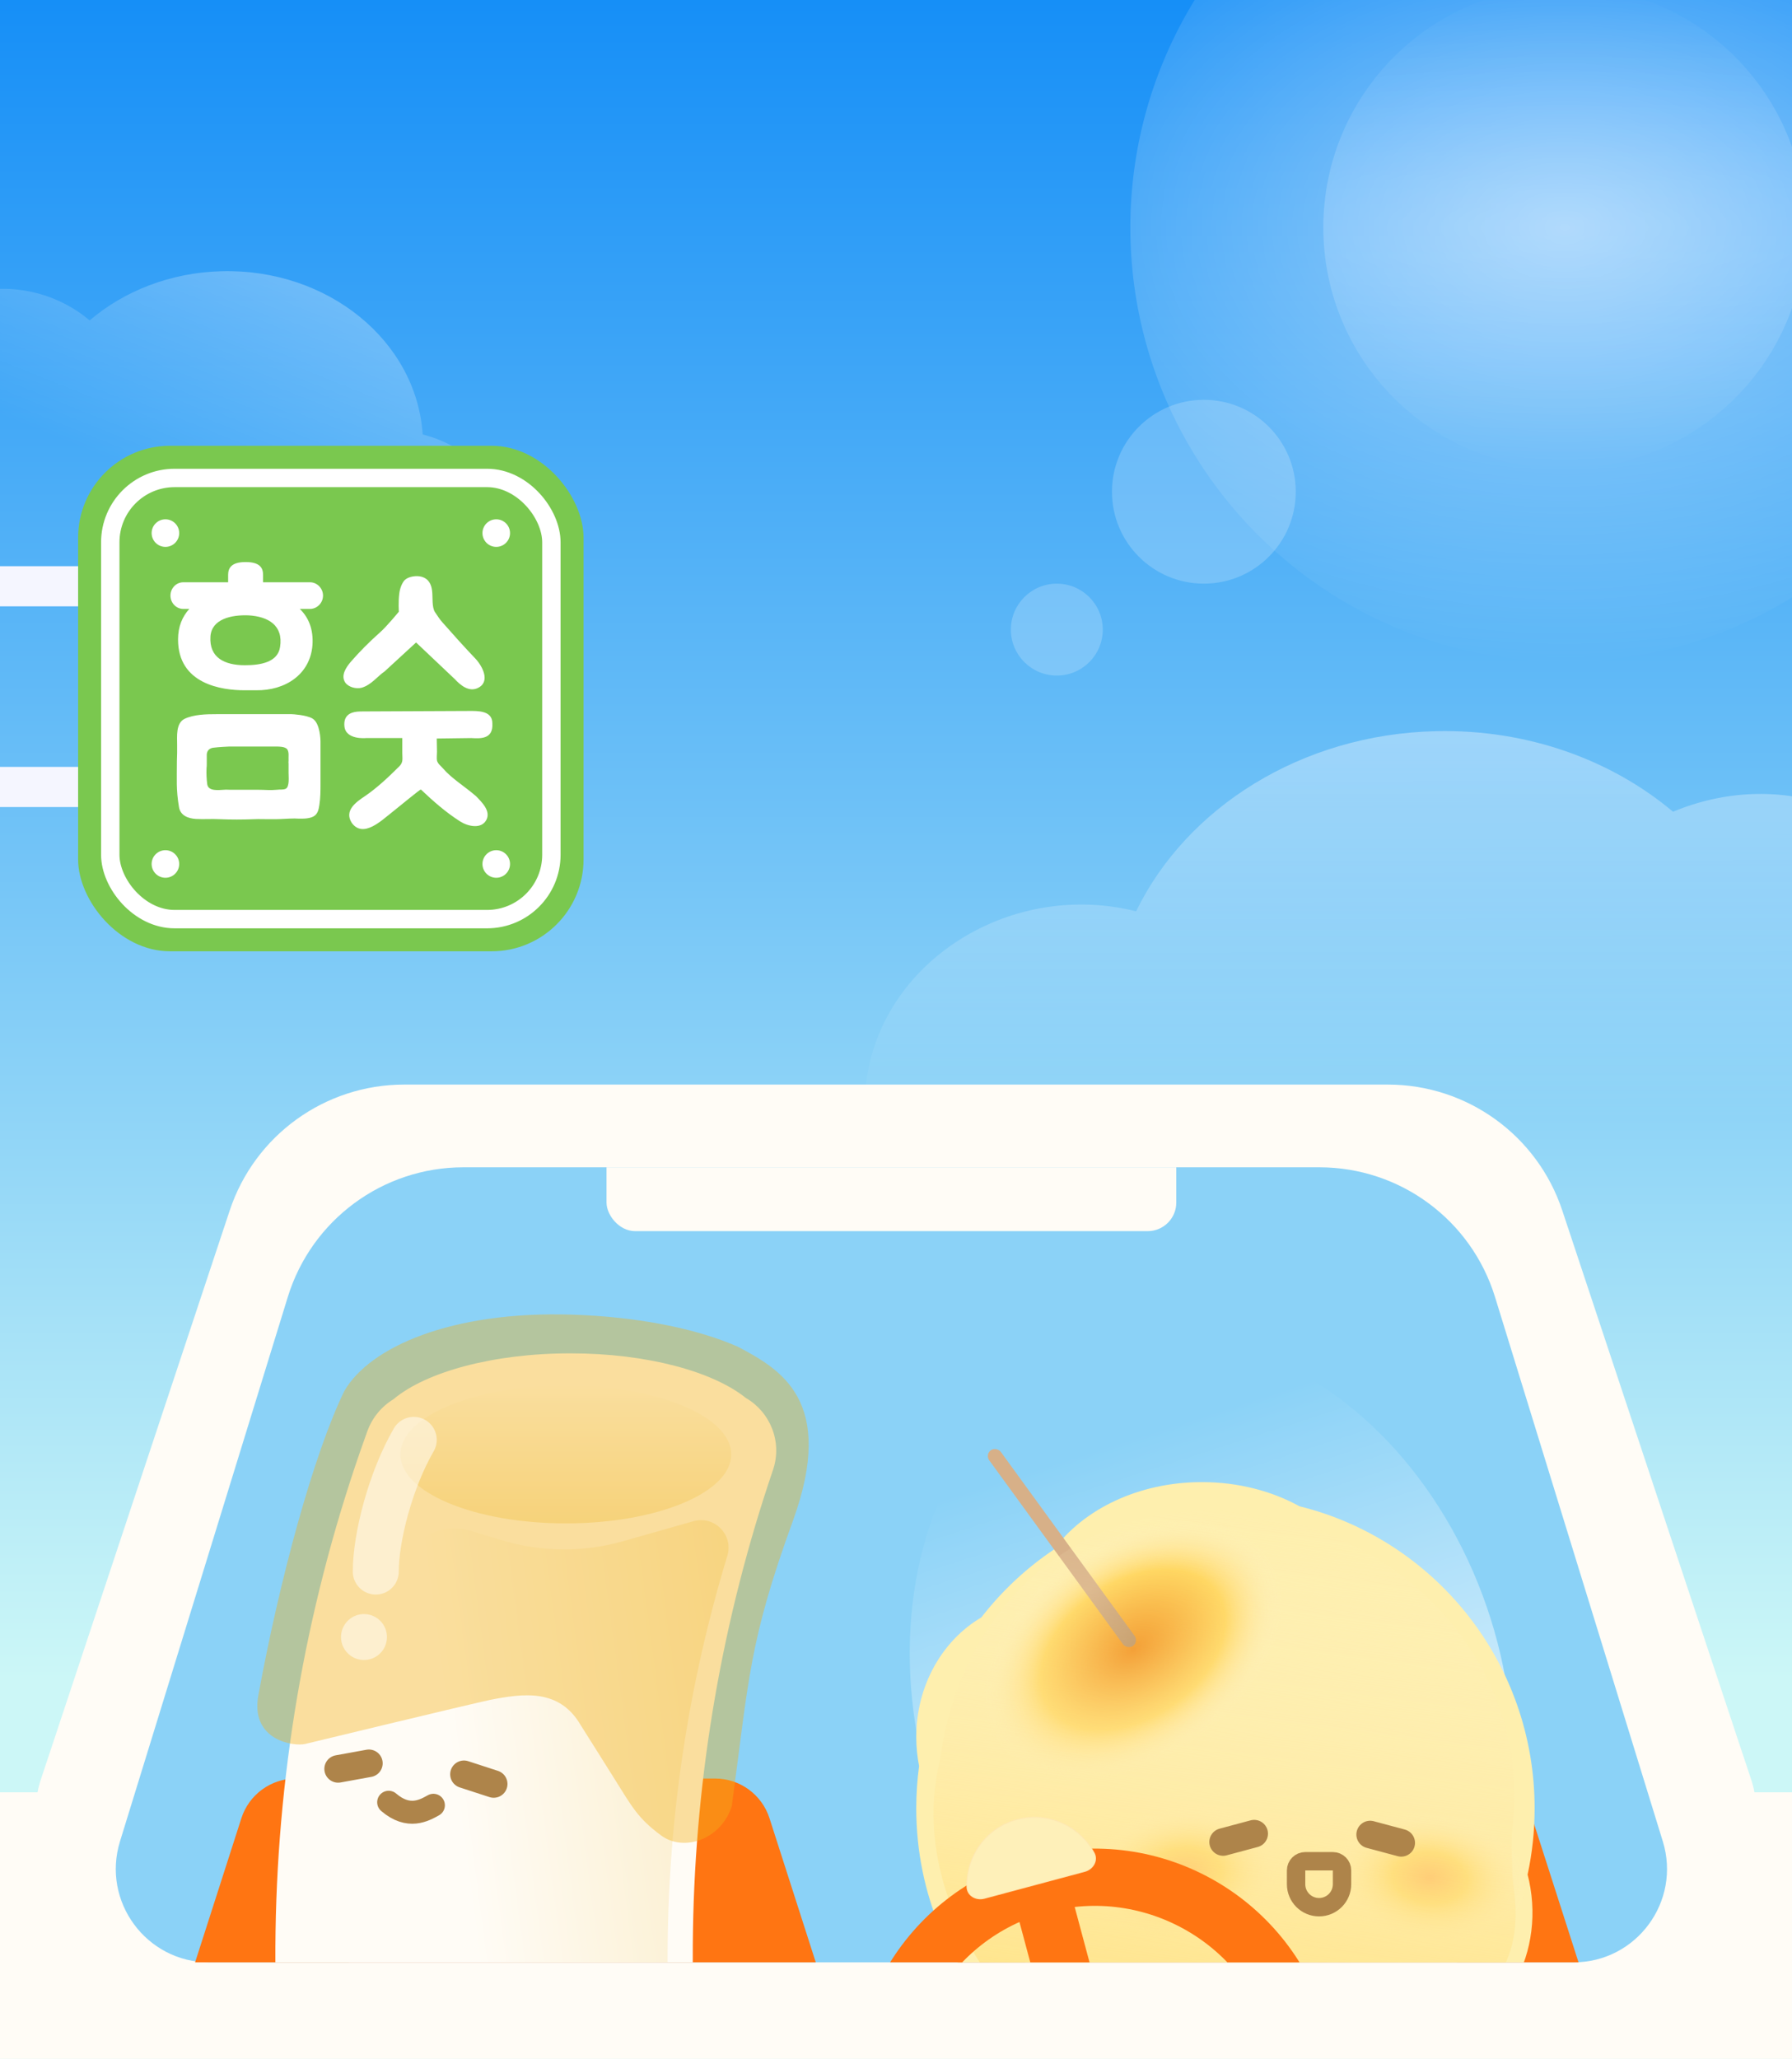 <svg width="390" height="448" viewBox="0 0 390 448" fill="none" xmlns="http://www.w3.org/2000/svg">
<g clip-path="url(#clip0_1114_13452)">
<rect width="390" height="448" fill="#FFFCF6"/>
<path d="M391 468L0 468L4.3012e-05 -24L391 -24L391 468Z" fill="url(#paint0_linear_1114_13452)"/>
<path opacity="0.4" fill-rule="evenodd" clip-rule="evenodd" d="M315.316 287.86C342.159 287.271 365.328 273.846 377.491 254.371C383.016 254.008 388.664 252.675 394.163 250.281C417.004 240.337 428.625 215.86 420.118 195.611C411.704 175.583 386.753 167.191 364.108 176.632C350.74 165.388 332.529 158.662 312.592 159.099C283.196 159.744 258.207 175.783 247.252 198.303C234.71 195.134 220.591 197.007 208.762 204.533C187.77 217.888 181.94 243.987 195.742 262.826C209.544 281.665 237.75 286.111 258.742 272.756C260.254 271.794 261.688 270.765 263.041 269.679C276.474 281.311 294.999 288.305 315.316 287.86Z" fill="url(#paint1_linear_1114_13452)"/>
<circle cx="340.5" cy="49.5" r="94.5" fill="url(#paint2_radial_1114_13452)"/>
<circle opacity="0.5" cx="340.5" cy="49.5" r="52.5" fill="url(#paint3_radial_1114_13452)"/>
<circle opacity="0.2" cx="262" cy="107" r="20" fill="white"/>
<circle opacity="0.2" cx="230" cy="137" r="10" fill="white"/>
<path opacity="0.3" fill-rule="evenodd" clip-rule="evenodd" d="M50.139 135.096C55.085 134.961 59.815 134.091 64.2 132.606C69.211 137.777 76.724 140.963 85.04 140.737C99.714 140.339 111.334 129.47 110.994 116.461C110.719 105.973 102.754 97.295 91.988 94.535C90.647 74.178 71.331 58.39 48.147 59.019C37.019 59.321 26.978 63.352 19.515 69.719C13.144 64.325 4.248 61.68 -4.59 63.327C-18.979 66.009 -27.764 79.053 -24.213 92.462C-20.662 105.87 -6.119 114.566 8.269 111.884C8.641 111.815 9.01 111.738 9.375 111.655C15.896 125.828 31.809 135.593 50.139 135.096Z" fill="url(#paint4_linear_1114_13452)"/>
<path fill-rule="evenodd" clip-rule="evenodd" d="M87.959 236C70.723 236 55.426 247.04 49.996 263.397L8.874 387.268C8.572 388.178 8.338 389.09 8.168 390H0V621H390V390H381.832C381.662 389.09 381.428 388.178 381.126 387.268L340.004 263.397C334.574 247.04 319.277 236 302.041 236H87.959Z" fill="#FFFCF6"/>
<g clip-path="url(#clip1_1114_13452)">
<path d="M62.635 282.216C67.806 265.443 83.307 254 100.86 254H287.14C304.693 254 320.194 265.443 325.365 282.216L361.887 400.684C365.918 413.758 356.143 427 342.462 427H45.538C31.857 427 22.082 413.758 26.113 400.684L62.635 282.216Z" fill="#8BD2F7"/>
<path d="M218.53 395.647C220.185 390.494 224.977 387 230.389 387H321.611C327.023 387 331.815 390.494 333.47 395.647L349 444H203L218.53 395.647Z" fill="#FF7512"/>
<path d="M52.53 395.647C54.185 390.494 58.977 387 64.389 387H155.611C161.023 387 165.815 390.494 167.47 395.647L183 444H37L52.53 395.647Z" fill="#FF7512"/>
<rect x="132" y="247.895" width="124" height="20" rx="6.228" fill="#FFFCF6"/>
<path fill-rule="evenodd" clip-rule="evenodd" d="M124.143 294.484C107.283 294.484 92.69 298.546 85.642 304.459C83.051 306.037 81.001 308.477 79.931 311.47L79.434 312.859C54.606 382.32 53.451 458.042 76.149 528.228C76.978 530.792 78.532 532.973 80.54 534.572C86.633 541.411 102.397 546.266 120.876 546.237C140.332 546.207 156.762 540.772 162.057 533.342C165.075 530.097 166.426 525.355 164.983 520.644C144.934 455.205 146.166 384.665 168.222 319.875C170.343 313.646 167.526 307.199 162.334 304.205C155.174 298.43 140.759 294.484 124.143 294.484Z" fill="#FFFCF6"/>
<path d="M87.669 341.013C89.499 334.75 96.086 331.182 102.331 333.072L109.154 335.137C117.772 337.746 126.958 337.823 135.619 335.359L150.901 331.013C155.476 329.711 159.677 333.99 158.293 338.54C141.425 394.008 140.966 453.172 156.972 508.894L157.471 510.63C159.699 518.388 153.955 526.145 145.885 526.276L104.045 526.954C98.197 527.049 92.996 523.252 91.306 517.653L88.41 508.057C71.98 453.624 71.722 395.589 87.669 341.013Z" fill="url(#paint5_linear_1114_13452)"/>
<ellipse cx="123.143" cy="316.484" rx="36" ry="15" fill="url(#paint6_linear_1114_13452)"/>
<path opacity="0.4" d="M124.367 286.057C98.292 285.252 80.475 293.079 74.94 302.676C68.266 316.341 60.852 343.624 56.226 368.877C54.426 378.698 63.902 380.055 66.386 379.489C66.386 379.489 101.261 371.061 106.62 369.901C113.891 368.477 121.742 367.361 126.404 375.43C126.404 375.43 130.639 382.125 133.623 386.898C137.615 393.282 138.849 395.66 143.861 399.375C148.873 403.091 156.961 400.208 159.259 393.022C162.999 365.339 162.989 357.254 172.548 330.976C182.108 304.698 169.732 297.915 160.617 293.059C151.43 288.999 138.469 286.493 124.367 286.057Z" fill="#F2B11A"/>
<circle opacity="0.5" cx="79.215" cy="356.215" r="5" transform="rotate(2.518 79.215 356.215)" fill="white"/>
<path opacity="0.5" d="M81.782 341.973C81.782 334.5 84.999 322.001 90.05 313.309" stroke="white" stroke-width="10" stroke-linecap="round"/>
<path d="M94.324 392.824C92.348 393.916 88.953 395.907 84.587 392.166" stroke="#AE844A" stroke-width="5" stroke-linecap="round"/>
<path d="M73.588 384.906L80.284 383.691" stroke="#AE844A" stroke-width="6" stroke-linecap="round"/>
<path d="M100.973 386.082L107.444 388.188" stroke="#AE844A" stroke-width="6" stroke-linecap="round"/>
<ellipse cx="263.608" cy="371.364" rx="63.748" ry="81.924" transform="rotate(-17.6 263.608 371.364)" fill="url(#paint7_linear_1114_13452)"/>
<path fill-rule="evenodd" clip-rule="evenodd" d="M282.815 327.762C312.194 335.026 333.987 361.7 333.987 393.493C333.987 398.438 333.46 403.259 332.459 407.902C332.708 408.864 332.915 409.846 333.079 410.847C335.86 427.822 325.114 443.714 309.075 446.342C308.938 446.364 308.8 446.386 308.662 446.406C297.157 455.651 282.569 461.178 266.698 461.178C229.535 461.178 199.408 430.874 199.408 393.493C199.408 390.368 199.619 387.293 200.026 384.281C199.623 382.244 199.41 380.128 199.41 377.958C199.41 366.682 205.148 356.888 213.572 351.947C218.012 346.211 223.35 341.213 229.374 337.166C235.816 328.397 247.824 322.5 261.573 322.5C269.469 322.5 276.791 324.445 282.815 327.762Z" fill="#FEEFAE"/>
<ellipse cx="249.572" cy="362.188" rx="43.979" ry="30.467" transform="rotate(144.981 249.572 362.188)" fill="url(#paint8_radial_1114_13452)"/>
<ellipse cx="22" cy="14.988" rx="22" ry="14.988" transform="matrix(0.997 0.072 0.072 -0.997 288.154 422)" fill="url(#paint9_radial_1114_13452)"/>
<path d="M235.668 409.22C235.072 400.964 244.413 393.562 256.531 392.687C268.65 391.812 278.957 397.795 279.553 406.051C280.15 414.307 270.809 421.709 258.69 422.584C246.571 423.459 236.264 417.476 235.668 409.22Z" fill="url(#paint10_radial_1114_13452)"/>
<rect x="214.371" y="316.492" width="3.114" height="52.629" rx="1.557" transform="rotate(-36.027 214.371 316.492)" fill="url(#paint11_linear_1114_13452)"/>
<path d="M329.072 398.501C328.888 399.912 329.064 403.873 329.099 406.511C329.116 407.833 329.204 409.157 329.393 410.465C330.388 417.354 329.96 424.129 326.072 430C320.313 439.5 314.072 441.5 307.572 442.5C293.072 453.5 285.857 460.329 255.215 456.164C224.572 452 196.47 415.427 204.573 383.001C209.159 347.958 236.949 324.7 271.821 329.264C306.693 333.827 333.658 363.458 329.072 398.501Z" fill="url(#paint12_linear_1114_13452)"/>
<path d="M304.953 401L298.192 399.188" stroke="#AE844A" stroke-width="6" stroke-linecap="round"/>
<path d="M272.953 399L266.192 400.812" stroke="#AE844A" stroke-width="6" stroke-linecap="round"/>
<path d="M282.072 407C282.072 405.895 282.968 405 284.072 405H290.072C291.177 405 292.072 405.895 292.072 407V410C292.072 412.761 289.834 415 287.072 415C284.311 415 282.072 412.761 282.072 410V407Z" stroke="#AE844A" stroke-width="4"/>
<circle cx="238.262" cy="454.734" r="46.242" transform="rotate(-15 238.262 454.734)" stroke="#FF7512" stroke-width="12.456"/>
<path d="M226.869 412.816L249.436 497.036" stroke="#FF7512" stroke-width="12.456" stroke-linecap="round"/>
<g filter="url(#filter0_d_1114_13452)">
<path d="M217.315 396.835C210.56 398.645 206.159 404.869 206.35 411.604C206.405 413.542 208.376 414.663 210.249 414.161L221.173 411.234L232.098 408.307C233.97 407.805 235.117 405.848 234.196 404.143C230.994 398.215 224.071 395.025 217.315 396.835Z" fill="#FEF0B9"/>
<path d="M206.438 411.601C206.247 404.906 210.623 398.719 217.338 396.92C224.053 395.121 230.936 398.291 234.118 404.184C235.006 405.827 233.908 407.731 232.075 408.222L221.151 411.149L210.226 414.077C208.393 414.568 206.491 413.468 206.438 411.601Z" stroke="#FF7755" stroke-opacity="0.071" stroke-width="0.176"/>
</g>
</g>
<rect y="123.203" width="20.203" height="8.734" fill="#F5F6FF"/>
<rect y="166.875" width="20.203" height="8.734" fill="#F5F6FF"/>
<rect x="17" y="97" width="110" height="110" rx="20" fill="#7AC84F"/>
<rect x="24" y="104" width="96" height="96" rx="14" stroke="white" stroke-width="4"/>
<path d="M67.45 132.5H65.25C67.1 134.3 68.25 136.85 68 140.4C67.5 146.75 62.1 150.3 55.7 150.2H53.2C48.2 150.2 38.75 148.85 38.75 139.15C38.75 136.3 39.7 134.15 41.2 132.5H39.9C38.35 132.5 37.1 131.2 37.1 129.6C37.1 128 38.35 126.7 39.9 126.7H49.65V125.1C49.65 123.7 50.25 122.3 53.45 122.3C56.7 122.3 57.25 123.7 57.25 125.1V126.7H67.45C69 126.7 70.3 128 70.3 129.6C70.3 131.2 69 132.5 67.45 132.5ZM60.95 140.8C61.7 136.1 58.4 134.15 54.1 133.9C50.35 133.75 46.05 134.7 45.8 138.5C45.5 143.1 48.85 144.75 53.3 144.75C56.85 144.75 60.45 144.05 60.95 140.8ZM90.554 139.8L83.704 146.1C82.204 147.1 80.804 149.05 78.704 149.65C77.504 149.95 75.904 149.55 75.154 148.55C74.104 147 75.304 145.25 76.304 144.05C78.304 141.75 80.404 139.65 82.654 137.65C84.104 136.4 86.804 133.1 86.804 133.1C86.804 133.1 86.654 131 86.904 129.1C87.054 127.9 87.554 126.75 88.104 126.2C88.954 125.4 90.704 125.2 91.754 125.5C93.304 125.95 93.904 127.15 94.054 128.7C94.204 129.95 93.954 132.2 94.704 133.25C95.254 134.05 95.704 134.8 96.354 135.5C98.654 138.1 101.054 140.8 103.454 143.3C105.004 144.95 106.804 148.35 104.004 149.7C102.054 150.65 100.204 149.1 98.954 147.75L90.554 139.8ZM68 156.35C69.7 157.35 69.75 161.1 69.75 161.25V170.55C69.75 172.1 69.75 173.6 69.5 175.2C69.35 176.15 69.15 177.2 68.15 177.7C67.05 178.25 65.3 178.15 64.1 178.1C62.7 178.1 61.25 178.25 59.85 178.25H58.45C57.4 178.25 56.35 178.2 55.3 178.25C52.8 178.35 50.3 178.35 47.8 178.25C46.1 178.15 44.4 178.3 42.65 178.2C41 178.1 39.25 177.5 38.95 175.6C38.3 171.75 38.5 169.5 38.5 165.6V165.55C38.5 165 38.55 164.4 38.55 163.8V162.05C38.55 160.25 38.25 157.45 40.1 156.45C42.15 155.45 44.9 155.4 47.15 155.4H63.45C63.6 155.4 66.65 155.55 68 156.35ZM48.75 171.85C49.2 171.8 49.6 171.85 50 171.85H56.1C57.8 171.85 58.7 172 60.3 171.85C60.95 171.75 61.55 171.9 62.15 171.65C63.05 171.25 62.8 169 62.8 168.2V166.45V166.3V166.15C62.75 165.95 62.8 165.7 62.8 165.5C62.75 164.65 62.95 163.8 62.55 163.1C62.1 162.4 60.6 162.45 59.65 162.45H49.8C49.75 162.45 47.55 162.55 46.45 162.7C45.15 162.85 45 163.85 45 164.25V166.2C45 166.5 45 166.8 44.95 167.15C44.9 168.3 44.95 169.5 45.1 170.65C45.35 172.25 47.6 171.9 48.75 171.85ZM80.204 154.8L102.754 154.7C105.154 154.7 107.154 155.15 107.154 157.4C107.354 160.75 104.804 160.75 102.554 160.6L95.054 160.7L95.104 163.6C95.104 164.15 95.004 164.95 95.104 165.5C95.304 166.25 95.954 166.65 96.404 167.2C98.354 169.45 101.054 171.05 103.604 173.25C104.854 174.55 106.854 176.45 105.854 178.4C104.754 180.5 101.804 179.8 100.154 178.75C96.954 176.7 94.304 174.35 91.604 171.8C91.454 171.7 87.154 175.3 85.254 176.8C83.104 178.45 79.054 182.5 76.554 179.05C74.854 176.4 77.454 174.55 79.404 173.25C82.004 171.5 84.654 169 86.904 166.75C87.804 165.85 87.554 165.1 87.554 163.85V160.6H79.654C79.654 160.6 75.204 161.05 74.954 158C74.754 155.8 76.104 155 77.754 154.85C78.204 154.8 79.604 154.8 80.204 154.8Z" fill="white"/>
<circle cx="36" cy="116" r="3" fill="white"/>
<circle cx="108" cy="116" r="3" fill="white"/>
<circle cx="36" cy="188" r="3" fill="white"/>
<circle cx="108" cy="188" r="3" fill="white"/>
</g>
<defs>
<filter id="filter0_d_1114_13452" x="196.044" y="381.03" width="56.776" height="46.551" filterUnits="userSpaceOnUse" color-interpolation-filters="sRGB">
<feFlood flood-opacity="0" result="BackgroundImageFix"/>
<feColorMatrix in="SourceAlpha" type="matrix" values="0 0 0 0 0 0 0 0 0 0 0 0 0 0 0 0 0 0 127 0" result="hardAlpha"/>
<feOffset dx="4" dy="-1"/>
<feGaussianBlur stdDeviation="7.15"/>
<feComposite in2="hardAlpha" operator="out"/>
<feColorMatrix type="matrix" values="0 0 0 0 0.862 0 0 0 0 0.671 0 0 0 0 0.112 0 0 0 0.8 0"/>
<feBlend mode="normal" in2="BackgroundImageFix" result="effect1_dropShadow_1114_13452"/>
<feBlend mode="normal" in="SourceGraphic" in2="effect1_dropShadow_1114_13452" result="shape"/>
</filter>
<linearGradient id="paint0_linear_1114_13452" x1="195.5" y1="-24" x2="195.5" y2="365.5" gradientUnits="userSpaceOnUse">
<stop stop-color="#0A88F7"/>
<stop offset="1" stop-color="#CCF7F7"/>
</linearGradient>
<linearGradient id="paint1_linear_1114_13452" x1="319.703" y1="151.326" x2="319.828" y2="243.953" gradientUnits="userSpaceOnUse">
<stop stop-color="white"/>
<stop offset="1" stop-color="white" stop-opacity="0"/>
</linearGradient>
<radialGradient id="paint2_radial_1114_13452" cx="0" cy="0" r="1" gradientUnits="userSpaceOnUse" gradientTransform="translate(340.5 49.5) rotate(90) scale(94.5 139.598)">
<stop stop-color="white" stop-opacity="0.5"/>
<stop offset="1" stop-color="white" stop-opacity="0"/>
</radialGradient>
<radialGradient id="paint3_radial_1114_13452" cx="0" cy="0" r="1" gradientUnits="userSpaceOnUse" gradientTransform="translate(340.5 49.5) rotate(90) scale(52.5 186.072)">
<stop stop-color="white" stop-opacity="0.5"/>
<stop offset="1" stop-color="white" stop-opacity="0"/>
</radialGradient>
<linearGradient id="paint4_linear_1114_13452" x1="67.737" y1="58.697" x2="47.367" y2="109.358" gradientUnits="userSpaceOnUse">
<stop stop-color="white"/>
<stop offset="1" stop-color="white" stop-opacity="0"/>
</linearGradient>
<linearGradient id="paint5_linear_1114_13452" x1="178.999" y1="349" x2="95.19" y2="360.077" gradientUnits="userSpaceOnUse">
<stop offset="0.043" stop-color="#F9E8BB"/>
<stop offset="1" stop-color="#FFFCF6"/>
</linearGradient>
<linearGradient id="paint6_linear_1114_13452" x1="123.143" y1="301.484" x2="123.143" y2="331.484" gradientUnits="userSpaceOnUse">
<stop stop-color="#FFFCF6"/>
<stop offset="1" stop-color="#F9E8BB"/>
</linearGradient>
<linearGradient id="paint7_linear_1114_13452" x1="263.608" y1="310.106" x2="264.263" y2="453.287" gradientUnits="userSpaceOnUse">
<stop stop-color="white" stop-opacity="0"/>
<stop offset="1" stop-color="white"/>
</linearGradient>
<radialGradient id="paint8_radial_1114_13452" cx="0" cy="0" r="1" gradientUnits="userSpaceOnUse" gradientTransform="translate(250.199 366.521) rotate(90.672) scale(36.335 54.368)">
<stop stop-color="#F0860D"/>
<stop offset="0.406" stop-color="#FFD457"/>
<stop offset="0.657" stop-color="#FFF0C4" stop-opacity="0"/>
</radialGradient>
<radialGradient id="paint9_radial_1114_13452" cx="0" cy="0" r="1" gradientUnits="userSpaceOnUse" gradientTransform="translate(22 14.988) rotate(88.035) scale(18.446 27.081)">
<stop stop-color="#FFAA48"/>
<stop offset="0.3" stop-color="#FFD457"/>
<stop offset="0.78" stop-color="#FFF0C4" stop-opacity="0"/>
</radialGradient>
<radialGradient id="paint10_radial_1114_13452" cx="0" cy="0" r="1" gradientUnits="userSpaceOnUse" gradientTransform="translate(257.611 407.636) rotate(-96.094) scale(18.446 27.081)">
<stop stop-color="#FFAA48"/>
<stop offset="0.3" stop-color="#FFD457"/>
<stop offset="0.78" stop-color="#FFF0C4" stop-opacity="0"/>
</radialGradient>
<linearGradient id="paint11_linear_1114_13452" x1="215.755" y1="353.46" x2="215.874" y2="369.121" gradientUnits="userSpaceOnUse">
<stop stop-color="#D7B088"/>
<stop offset="1" stop-color="#B88A5B"/>
</linearGradient>
<linearGradient id="paint12_linear_1114_13452" x1="271.821" y1="329.263" x2="255.214" y2="456.163" gradientUnits="userSpaceOnUse">
<stop stop-color="#FFF2CA" stop-opacity="0"/>
<stop offset="1" stop-color="#FFE079"/>
</linearGradient>
<clipPath id="clip0_1114_13452">
<rect width="390" height="448" fill="white"/>
</clipPath>
<clipPath id="clip1_1114_13452">
<rect width="340" height="173" fill="white" transform="translate(24 254)"/>
</clipPath>
</defs>
</svg>
